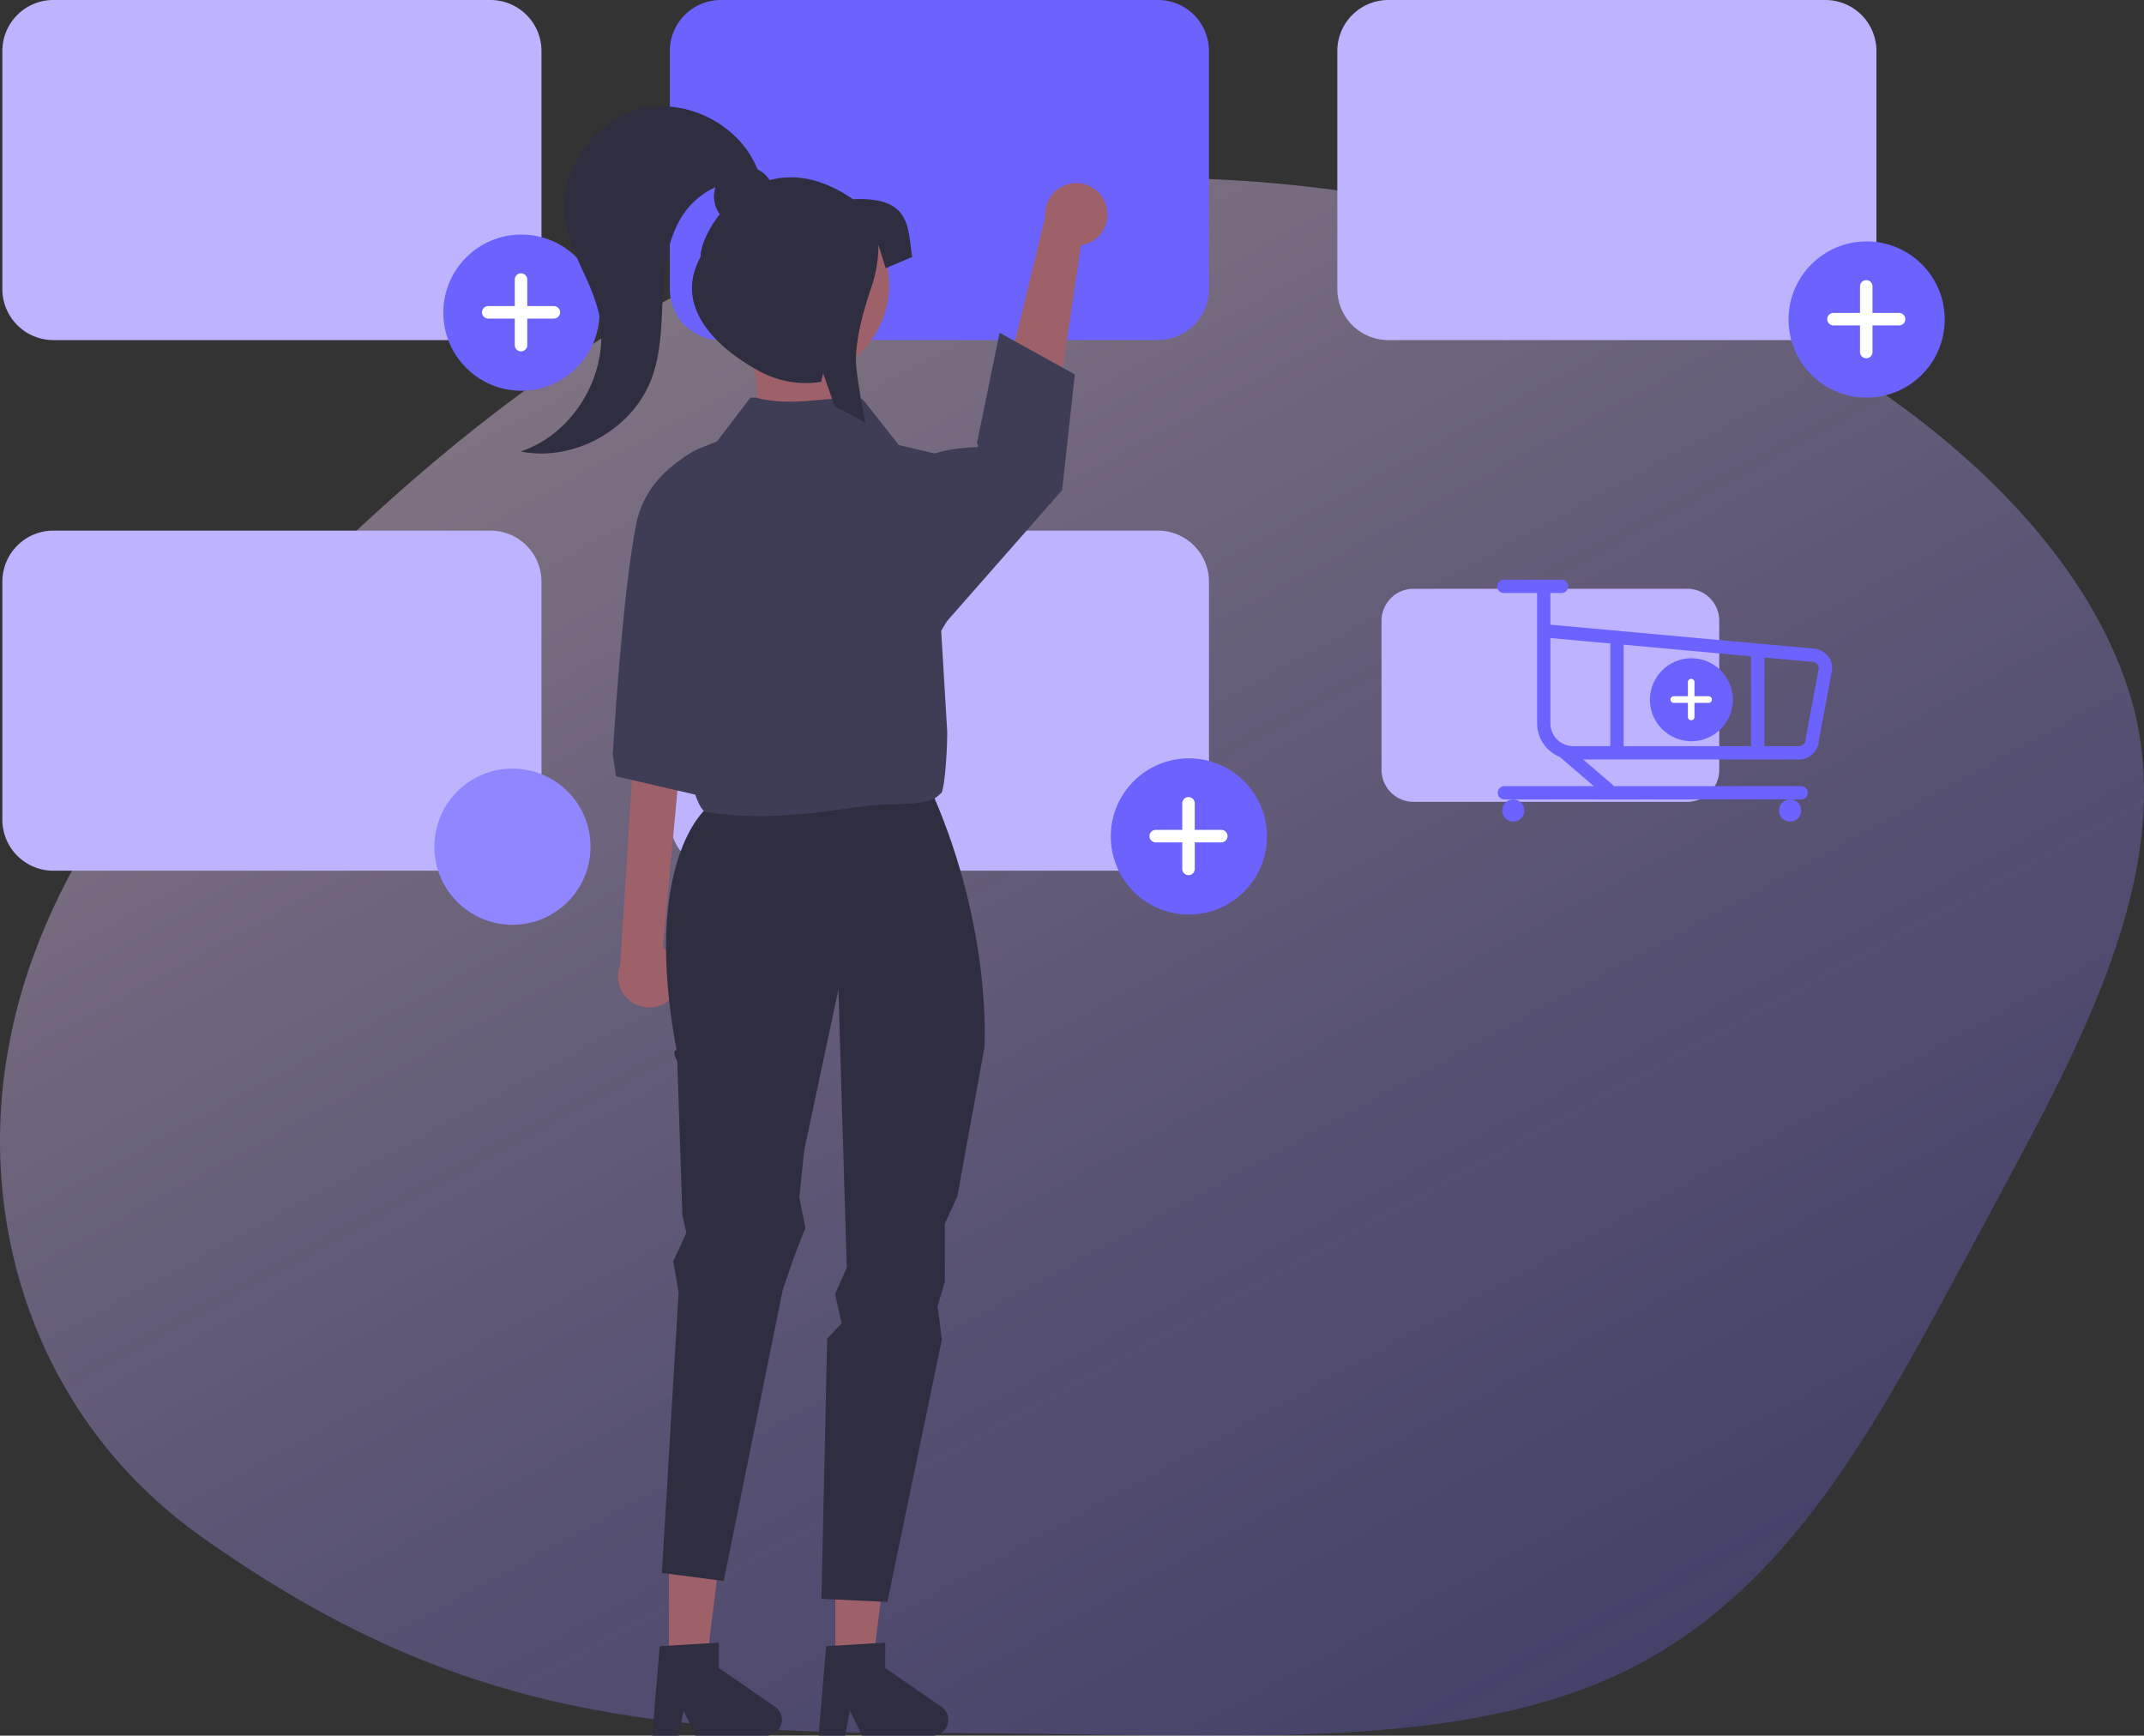 <svg xmlns="http://www.w3.org/2000/svg" xmlns:xlink="http://www.w3.org/1999/xlink" width="455.5" height="368.706" viewBox="0 0 455.5 368.706"><rect x="0" y="0" width="455.5" height="368.706" fill="#333333" stroke="none"/><defs><linearGradient id="a" x1="0.16" y1="0.791" x2="0.944" y2="0.216" gradientUnits="objectBoundingBox"><stop offset="0" stop-color="#f5d4f9"/><stop offset="1" stop-color="#7469ff" stop-opacity="0.647"/></linearGradient></defs><g transform="translate(-85.08 -60.436)"><path d="M202.111,333.354C239.037,281.587,244,240.108,244,180.01c0-62.84,4.7-110.911-12.485-148.076-17.391-36.873-54.449-55.309-91.714-75.5C102.53-63.468,65.265-85.708,29.034-78.1-6.989-70.2-41.977-32.74-63.3,17.009s-29.191,111.789-17.8,163c11.594,51.212,42.441,91.6,74.531,125.25,32.09,33.946,65.422,61.162,103.308,68.478C134.62,381.347,176.854,368.763,202.111,333.354Z" transform="translate(460.951 184.56) rotate(90)" opacity="0.4" fill="url(#a)"/><path d="M512.081,668.73a5.759,5.759,0,0,0,4.524,3.065c.487.048.348.794-.136.747a6.453,6.453,0,0,1-5.013-3.379.392.392,0,0,1,.1-.528.381.381,0,0,1,.528.1Z" transform="translate(-283.831 -294.588)" fill="#fff"/><path d="M419.866,309.66H326.98a10.839,10.839,0,0,1-10.826-10.827v-50.59a10.838,10.838,0,0,1,10.826-10.826h92.886a10.838,10.838,0,0,1,10.826,10.826v50.59a10.839,10.839,0,0,1-10.826,10.827Z" transform="translate(-230.574 -176.981)" fill="#bdb3ff"/><path d="M614.866,309.66H521.98a10.839,10.839,0,0,1-10.826-10.827v-50.59a10.838,10.838,0,0,1,10.826-10.826h92.886a10.838,10.838,0,0,1,10.826,10.826v50.59a10.839,10.839,0,0,1-10.826,10.827Z" transform="translate(-283.765 -176.981)" fill="#6c63ff"/><path d="M809.866,309.66H716.98a10.839,10.839,0,0,1-10.826-10.827v-50.59a10.838,10.838,0,0,1,10.826-10.826h92.886a10.838,10.838,0,0,1,10.826,10.826v50.59a10.839,10.839,0,0,1-10.826,10.827Z" transform="translate(-336.956 -176.981)" fill="#bdb3ff"/><path d="M419.866,464.659H326.98a10.839,10.839,0,0,1-10.826-10.827v-50.59a10.838,10.838,0,0,1,10.826-10.826h92.886a10.838,10.838,0,0,1,10.826,10.826v50.59a10.839,10.839,0,0,1-10.826,10.827Z" transform="translate(-230.574 -219.261)" fill="#bdb3ff"/><path d="M614.866,464.659H521.98a10.839,10.839,0,0,1-10.826-10.827v-50.59a10.838,10.838,0,0,1,10.826-10.826h92.886a10.838,10.838,0,0,1,10.826,10.826v50.59A10.839,10.839,0,0,1,614.866,464.659Z" transform="translate(-283.765 -219.261)" fill="#bdb3ff"/><g transform="translate(321.07 221.528)"><circle cx="16.59" cy="16.59" r="16.59" fill="#6c63ff"/><path d="M666.533,477.216h-5.64v-5.64a1.327,1.327,0,0,0-1.327-1.327h0a1.327,1.327,0,0,0-1.327,1.327v5.64H652.6a1.327,1.327,0,0,0-1.327,1.327h0a1.327,1.327,0,0,0,1.327,1.327h5.641v5.64a1.327,1.327,0,0,0,1.327,1.327h0a1.327,1.327,0,0,0,1.327-1.327v-5.641h5.64a1.327,1.327,0,0,0,1.327-1.327h0a1.327,1.327,0,0,0-1.327-1.327h0Z" transform="translate(-643.055 -462.02)" fill="#fff"/></g><g transform="translate(465.06 111.717)"><circle cx="16.59" cy="16.59" r="16.59" fill="#6c63ff"/><path d="M864.533,326.216h-5.64v-5.64a1.327,1.327,0,0,0-1.327-1.327h0a1.327,1.327,0,0,0-1.327,1.327v5.64H850.6a1.327,1.327,0,0,0-1.327,1.327h0a1.327,1.327,0,0,0,1.327,1.327h5.64v5.64a1.327,1.327,0,0,0,1.327,1.327h0a1.327,1.327,0,0,0,1.327-1.327v-5.641h5.64a1.327,1.327,0,0,0,1.327-1.327h0a1.327,1.327,0,0,0-1.327-1.327h0Z" transform="translate(-841.055 -311.02)" fill="#fff"/></g><g transform="translate(179.261 110.262)"><circle cx="16.59" cy="16.59" r="16.59" fill="#6c63ff"/><path d="M471.533,324.216h-5.64v-5.64a1.327,1.327,0,0,0-1.327-1.327h0a1.327,1.327,0,0,0-1.327,1.327h0v5.64H457.6a1.327,1.327,0,0,0-1.327,1.327h0a1.327,1.327,0,0,0,1.327,1.327h5.64v5.64a1.327,1.327,0,0,0,1.327,1.327h0a1.327,1.327,0,0,0,1.327-1.327v-5.641h5.64a1.327,1.327,0,0,0,1.327-1.327h0a1.327,1.327,0,0,0-1.327-1.327h0Z" transform="translate(-448.055 -309.02)" fill="#fff"/></g><path d="M628.982,295.51a6.6,6.6,0,0,1-5.324,8.6l-7.671,52.361L603.4,350.324l12.656-52.266a6.631,6.631,0,0,1,12.922-2.548Z" transform="translate(-308.929 -191.575)" fill="#9e616a"/><path d="M508.067,503.269a6.6,6.6,0,0,0-2.539-9.79l5.175-55.7-10.839,5.556-3.384,53.67a6.631,6.631,0,0,0,11.588,6.259Z" transform="translate(-279.635 -231.636)" fill="#9e616a"/><path d="M322.62,316l46.514-1.789,2.683-48.3h-53.67Z" transform="translate(-86.783 -72.532)" fill="#9e616a"/><path d="M312.426,557.855h7.949l3.781-30.658H312.425Z" transform="translate(-85.222 -143.806)" fill="#9e616a"/><path d="M507.6,717.995l12.565-.75v5.383l11.946,8.25a3.363,3.363,0,0,1-1.911,6.13H515.237l-2.578-5.325-1.007,5.325h-5.64Z" transform="translate(-282.362 -307.866)" fill="#2f2e41"/><path d="M361.04,557.855h7.949L372.77,527.2H361.039Z" transform="translate(-98.482 -143.806)" fill="#9e616a"/><path d="M518.325,472.417s-13.917,11.236-6.373,51.363c-1.149.137.152,2.4.152,2.4l1.089,32.7.841,3.747-2.8,6.047,1.153,6.57-3.555,59.626,13.132,1.7,12.567-61.918,2.393-6.961,2.4-6.1-1.295-6.507,1.062-10.1,7.245-34.055,1.773,59.064-2.475,5.639,1.377,6.19-3.068,3.286-1.213,55.262,14,.655,11.586-55.708-.9-7.109,1.541-5.256V560.666l2.64-5.795,5.755-31.6s1.736-24.7-10.932-53.756Z" transform="translate(-283.133 -240.293)" fill="#2f2e41"/><path d="M520.088,365.013s-17.578,3.476-20.607,18.468S494.5,432.4,494.5,432.4l.663,4.724,17,3.943,10.853-47.533Z" transform="translate(-279.223 -211.786)" fill="#3f3d56"/><path d="M584.847,361.781s1.782-2.5,11.76-2.882c.411-.016-.1-.831-.1-.831l4.8-23.455,15.992,8.854-2.7,24.59-26.279,29.89Z" transform="translate(-303.867 -203.494)" fill="#3f3d56"/><path d="M556.337,439.951c-7.529,0-21.605,4.218-38.666,1.686-2.256-.34-4.13-10.236-4.476-12.49a3.945,3.945,0,0,1-.663-4.48l.016-.031-.386-.456a4.218,4.218,0,0,1-.281-5.1l-5.283-37.8a15.923,15.923,0,0,1,11.074-17.469l1.95-.607L527,353.56l.145,0,23.679.315,7.684,9.758,12.422,2.929.032.189,2.884,16.664c1.5,8.667-1.94,12.076-6.331,19.7L568.8,424.52c0,4.885-.633,12.574-1.289,13.072C566.33,438.49,566,439.951,556.337,439.951Z" transform="translate(-282.478 -208.662)" fill="#3f3d56"/><path d="M556.21,717.995l12.565-.75v5.383l11.946,8.25a3.363,3.363,0,0,1-1.911,6.13H563.851l-2.578-5.325-1.007,5.325h-5.64Z" transform="translate(-295.623 -307.866)" fill="#2f2e41"/><path d="M18.564,0a18.564,18.564,0,0,1,0,37.127A21.042,21.042,0,0,1,5.519,32.664c-3.719-2.9-7.855-1.53-9.958-4.106-.41-2.524-2.82-8.7-2.3-15.551A22.247,22.247,0,0,0,.984,10.431C6.7,6.745,12.531,0,18.564,0Z" transform="translate(234.162 136.25) rotate(-80.783)" fill="#9e616a"/><path d="M538.182,288.215c-6.8-4.679-12.8-5.392-17.717-4.065a6.471,6.471,0,0,0-2.588-2.3c-3.839-9.672-15.52-15.481-25.545-12.657-10.09,2.842-17.052,14.019-15.153,24.328,1.177,6.39,5.2,11.924,6.816,18.216,3.131,12.182-4.507,26.137-16.457,30.063,11.314,2.272,23.768-4.639,27.827-15.442,1.971-5.247,2.09-10.976,2.341-16.575a54.951,54.951,0,0,1,1.413-11.478,24.523,24.523,0,0,1,1.827-4.887,16.724,16.724,0,0,1,8-7.765,6.384,6.384,0,0,0,.932,5.747c-2.653,3.324-4.1,6.918-4.1,9.071-5.512,10.074,2.37,18.727,12.444,24.239a20.639,20.639,0,0,0,13.187,2.3l.422-1.8.571,1.621,1.906,5.433q3.3,1.6,6.54,3.5c-.821-3.855-1.485-7.7-1.942-11.466-.633-5.121,1.573-12.745,3.164-17.381a27.366,27.366,0,0,0,1.5-8.881V297.9l1.549,4.976,5.64-2.406C549.713,294.456,550.762,287.623,538.182,288.215Z" transform="translate(-271.868 -185.455)" fill="#2f2e41"/><circle cx="16.59" cy="16.59" r="16.59" transform="translate(177.364 223.708)" fill="#9086ff"/><path d="M784.044,454.658H725.856a6.79,6.79,0,0,1-6.782-6.782V416.184a6.789,6.789,0,0,1,6.782-6.782h58.187a6.79,6.79,0,0,1,6.782,6.782v31.692a6.79,6.79,0,0,1-6.782,6.782Z" transform="translate(-340.48 -223.895)" fill="#bdb3ff"/><g transform="translate(435.61 200.27)"><circle cx="8.81" cy="8.81" r="8.81" fill="#6c63ff"/><path d="M811.582,439.411h-3v-3a.7.7,0,0,0-.7-.7h0a.7.7,0,0,0-.7.7v3h-3a.7.7,0,0,0-.7.7h0a.7.7,0,0,0,.7.7h3v3a.7.7,0,0,0,.7.7h0a.7.7,0,0,0,.7-.7v-3h3a.7.7,0,0,0,.7-.7h0a.7.7,0,0,0-.7-.7Z" transform="translate(-799.114 -431.341)" fill="#fff"/></g><path d="M820.145,445.12H772.193a7.685,7.685,0,0,1-7.677-7.676V408.819a1.414,1.414,0,1,1,2.828,0v7.666l55.7,5.063a4.248,4.248,0,0,1,4.172,4.242,1.419,1.419,0,0,1-.024.261l-2.807,14.97a4.248,4.248,0,0,1-4.24,4.1Zm-52.8-25.794v18.117a4.853,4.853,0,0,0,4.848,4.848h47.952a1.416,1.416,0,0,0,1.414-1.414,1.42,1.42,0,0,1,.024-.261l2.8-14.934a1.416,1.416,0,0,0-1.41-1.305c-.043,0-.085,0-.128-.006Z" transform="translate(-352.876 -223.35)" fill="#6c63ff"/><circle cx="2.357" cy="2.357" r="2.357" transform="translate(404.218 230.255)" fill="#6c63ff"/><circle cx="2.357" cy="2.357" r="2.357" transform="translate(463.026 230.255)" fill="#6c63ff"/><path d="M817.479,469.873H754.427a1.414,1.414,0,1,1,0-2.829h63.051a1.414,1.414,0,1,1,0,2.829Z" transform="translate(-349.738 -239.618)" fill="#6c63ff"/><path d="M766.52,409.586H754.263a1.414,1.414,0,0,1,0-2.829H766.52a1.414,1.414,0,0,1,0,2.829Z" transform="translate(-349.693 -223.173)" fill="#6c63ff"/><path d="M781.152,465.887a1.409,1.409,0,0,1-.921-.342l-9.3-7.988a1.414,1.414,0,1,1,1.843-2.145l9.3,7.988a1.414,1.414,0,0,1-.922,2.487Z" transform="translate(-354.492 -236.351)" fill="#6c63ff"/><path d="M787.331,448.494a1.414,1.414,0,0,1-1.414-1.414v-22.7a1.414,1.414,0,1,1,2.828,0v22.7a1.414,1.414,0,0,1-1.414,1.414Z" transform="translate(-358.714 -227.594)" fill="#6c63ff"/><path d="M828.413,449.2A1.414,1.414,0,0,1,827,447.788V426.971a1.414,1.414,0,1,1,2.829,0v20.817a1.414,1.414,0,0,1-1.414,1.414Z" transform="translate(-369.92 -228.301)" fill="#6c63ff"/></g></svg>